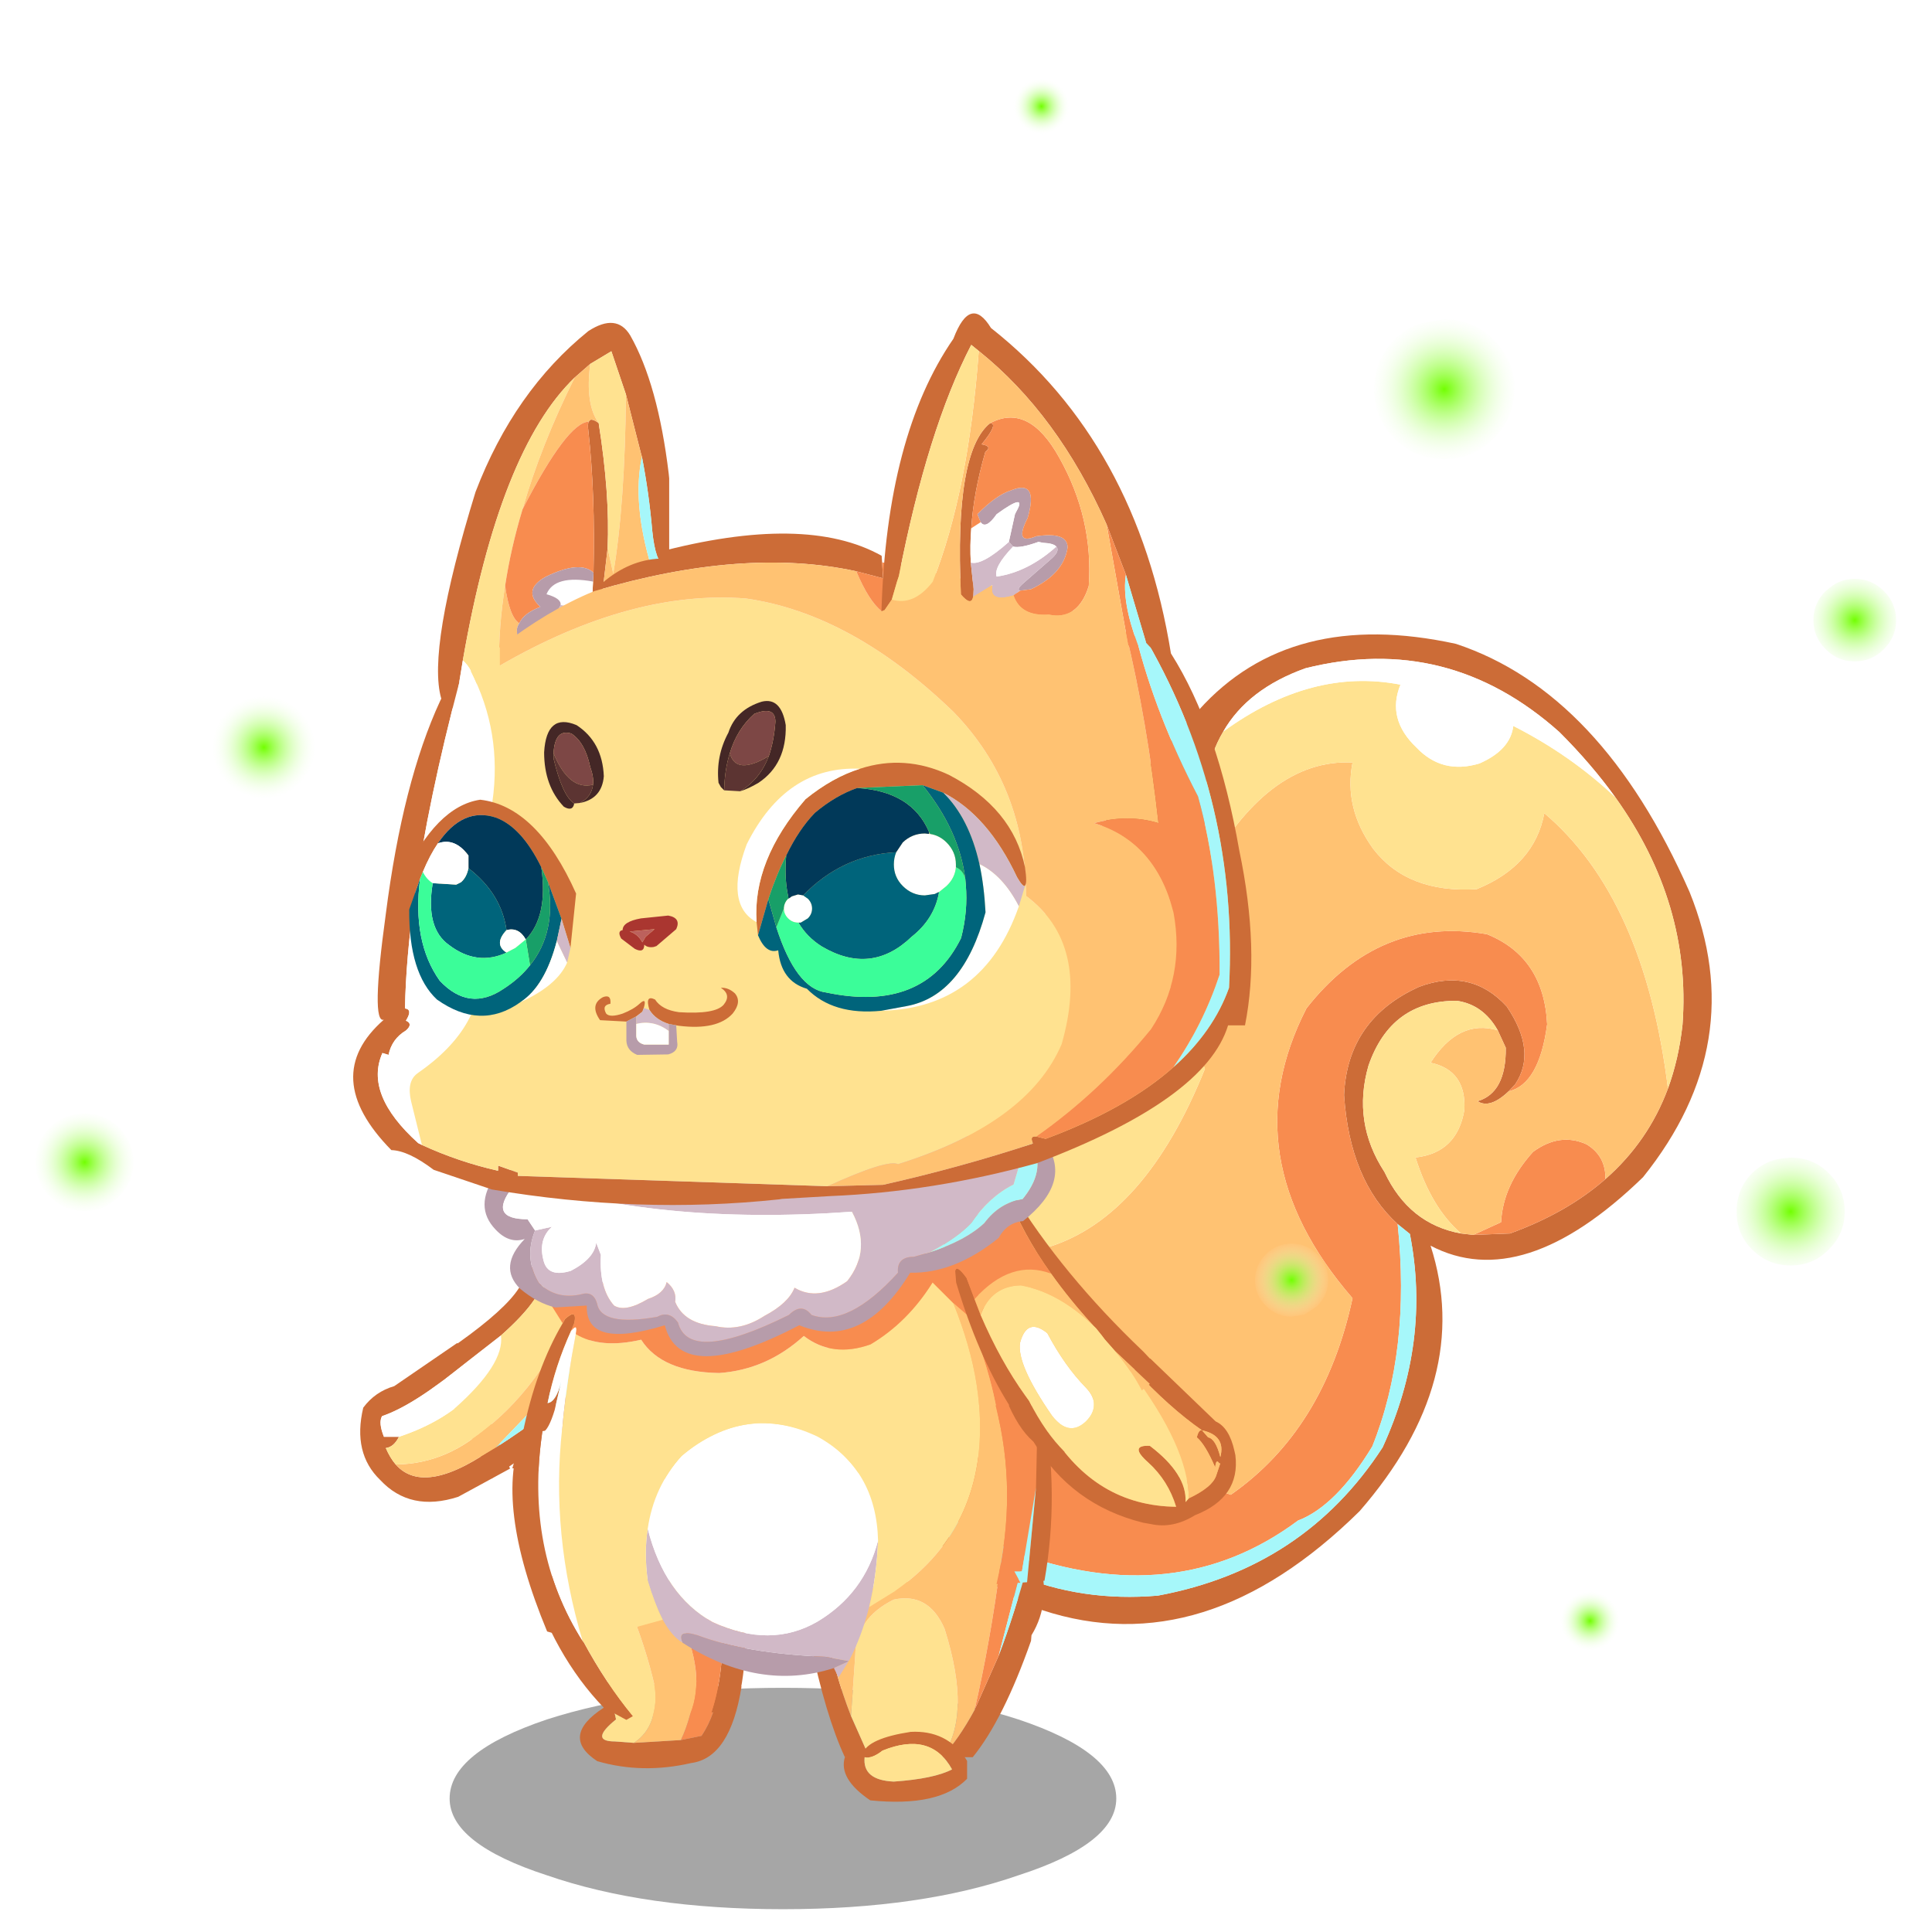 <svg xmlns:ffdec="https://www.free-decompiler.com/flash" xmlns:xlink="http://www.w3.org/1999/xlink" ffdec:objectType="frame" height="90" width="90" xmlns="http://www.w3.org/2000/svg"><use ffdec:characterId="42" height="182.15" transform="matrix(.475 0 0 .474 1.661 2.633)" width="182.5" xlink:href="#a"/><defs><use ffdec:characterId="2" height="41.1" width="24.6" xlink:href="#b" id="u"/><use ffdec:characterId="4" height="20.9" width="23.15" xlink:href="#c" id="v"/><use ffdec:characterId="6" height="105.5" width="94" xlink:href="#d" id="w"/><use ffdec:characterId="8" height="26.05" width="24.9" xlink:href="#e" id="x"/><use ffdec:characterId="10" height="25.55" width="24.7" xlink:href="#f" id="y"/><use ffdec:characterId="12" height="45.5" width="57.4" xlink:href="#g" id="z"/><use ffdec:characterId="14" height="35.6" width="31.35" xlink:href="#h" id="A"/><use ffdec:characterId="16" height="24.6" width="60.75" xlink:href="#i" id="B"/><use ffdec:characterId="18" height="71.55" width="95.5" xlink:href="#j" id="C"/><use ffdec:characterId="23" height="36.4" width="30.8" xlink:href="#k" id="D"/><use ffdec:characterId="25" height="6.2" width="6.2" xlink:href="#l" id="G"/><use ffdec:characterId="27" height="7.8" width="7.8" xlink:href="#m" id="I"/><use ffdec:characterId="29" height="11.5" width="11.5" xlink:href="#n" id="K"/><use ffdec:characterId="31" height="8.8" width="8.8" xlink:href="#o" id="M"/><use ffdec:characterId="33" height="14.9" width="14.9" xlink:href="#p" id="O"/><use ffdec:characterId="35" height="10.8" width="10.8" xlink:href="#q" id="Q"/><use ffdec:characterId="37" height="10.4" width="10.4" xlink:href="#r" id="S"/><use ffdec:characterId="39" height="4.85" width="4.85" xlink:href="#s" id="U"/><g id="a" transform="translate(-3.5 -5.55)"><use ffdec:characterId="1" height="9.8" transform="matrix(1.178 0 0 2.22 44.099 165.871)" width="55.5" xlink:href="#t"/><use ffdec:characterId="3" height="41.1" transform="translate(42.95 31.75) scale(.922)" width="24.6" xlink:href="#u"/><use ffdec:characterId="5" height="20.9" transform="translate(51.75 154.5) scale(.922)" width="23.15" xlink:href="#v"/><use ffdec:characterId="7" height="105.5" transform="translate(81.2 62.35) scale(.922)" width="94" xlink:href="#w"/><use ffdec:characterId="9" height="26.05" transform="translate(79.45 153.05) scale(.922)" width="24.9" xlink:href="#x"/><use ffdec:characterId="11" height="25.55" transform="translate(35.35 124.05) scale(.922)" width="24.7" xlink:href="#y"/><use ffdec:characterId="13" height="45.5" transform="translate(50.25 122.9) scale(.922)" width="57.4" xlink:href="#z"/><use ffdec:characterId="15" height="35.6" transform="translate(92.3 117.1) scale(.922)" width="31.35" xlink:href="#A"/><use ffdec:characterId="17" height="24.6" transform="translate(47.5 110.6) scale(.922)" width="60.75" xlink:href="#B"/><use ffdec:characterId="22" height="71.55" transform="translate(34.65 52.45) scale(.922)" width="95.5" xlink:href="#C"/><use ffdec:characterId="24" height="36.4" transform="translate(86.45 30.8) scale(.922)" width="30.8" xlink:href="#D"/><use ffdec:characterId="41" height="138" transform="translate(3.5 5.538) scale(1.141)" width="159.9" xlink:href="#E"/></g><g id="b" fill-rule="evenodd"><path d="m1.85 40.9-.2.15q-.45.2-1.3-1.05-1.5-5.25 3.65-22Q8.1 7.25 16 .85q3-1.95 4.45.45 2.95 5.2 4.1 14.75l.05.5v9.15l-.5.1q-.95-.25-1.3-3.65-.35-4.05-1.1-7.9l-.1-.35L20 7.6 18.45 3 16.2 4.35 14.55 5.8q-8 7.7-11.9 30.15L2.1 39.3l-.25 1.6M17.6 27.85l-.5 2.3q-.65.55-.75-.3l.05-.7.05-.55.05-1.05.05-.95q.2-8.35-.55-15.15-.1-.7.05-.95l.1-.15q.25-.2.95.3 1.2 7.6.95 13.35l-.45 3.85" fill="#cc6c37"/><path d="M6.5 36.5 4 38.55q-.3-1.65-1.35-2.6Q6.55 13.5 14.55 5.8 10.95 13.05 9 19.85 7.75 24 7.15 28q-.7 4.3-.65 8.5m9.7-32.15L18.45 3 20 7.6q-.1 11.7-1.35 19.1l-.6-2.7q.25-5.75-.95-13.35-1.45-2-.9-6.3" fill="#ffe290"/><path d="M22.7 26q-2.55.45-5.1 1.85l.45-3.85.6 2.7Q19.9 19.3 20 7.6l1.6 6.3.1.35q-1.05 4.9 1 11.75M9.1 34.8l-2.6 1.7q-.05-4.2.65-8.5.45 3.3 1.5 4-.2.3-.25.65l.05 1.05q.3.85.65 1.1m5.45-29 1.65-1.45q-.55 4.3.9 6.3-.7-.5-.95-.3v.05l-.1.1q-2.3.1-7.05 9.35 1.95-6.8 5.55-14.05" fill="#ffc272"/><path d="M16.05 10.5q-.15.25-.05.95.75 6.8.55 15.15-1.45-1.35-5.1.45-2.5 1.4-.55 3.2-1.75.65-2.25 1.75-1.05-.7-1.5-4 .6-4 1.85-8.15 4.75-9.25 7.05-9.35" fill="#f88c4f"/><path d="m24.1 25.8-1.4.2q-2.05-6.85-1-11.75.75 3.85 1.1 7.9.35 3.4 1.3 3.65" fill="#a6f7fa"/><path d="m12.55 33.05-1.1.8-1.65-.1q-.4-1.45 2.55-2.8l.45-.4q.65 1.05-.25 2.5M4 38.55 1.85 40.9l.25-1.6.55-3.35q1.05.95 1.35 2.6m12.5-11-.05 1.05-.05.55q-1.2 1.35-3.35.9.1-.7-1.5-1.15.85-2.1 4.95-1.35" fill="#fff"/><path d="m9.8 33.75.3.65q-.55.65-1 .4-.35-.25-.65-1.1l-.05-1.05q.05-.35.25-.65.5-1.1 2.25-1.75-1.95-1.8.55-3.2 3.65-1.8 5.1-.45l-.05.95q-4.1-.75-4.95 1.35 1.6.45 1.5 1.15l-.25.5-.45.4Q9.4 32.3 9.8 33.75" fill="#b79caa"/><path d="M16.35 29.85q-.9 1.35-2.5 1.5l-1.3 1.7q.9-1.45.25-2.5l.25-.5q2.15.45 3.35-.9l-.05.7" fill="#d1b9c7"/></g><g id="c" fill-rule="evenodd"><path d="m20.3 12.15 2.45.05q-1.2 7.6-5.35 8.15-5.2 1.2-10-.2-4-2.65.7-5.7v-2.7l.45.05.85 3.9q-2.9 2.35-.1 2.35l2 .15 5-.3 2.2-.45q1.55-2.35 1.8-5.3" fill="#cc6c37"/><path d="m8.55 11.8 4.9.15q.6 4.45-2.15 6.25l-2-.15q-2.8 0 .1-2.35l-.85-3.9" fill="#ffe290"/><path d="m13.45 11.95 4.45.15q-.5 3.5-1.6 5.8l-5 .3q2.75-1.8 2.15-6.25" fill="#ffc272"/><path d="m17.9 12.1 2.4.05q-.25 2.95-1.8 5.3l-2.2.45q1.1-2.3 1.6-5.8" fill="#f88c4f"/><path d="M20.35 1.05h2.35q1.15 8-.6 13.75l-2.55.15q1.4-4.25 1.15-9.85l-.35-4.05m-9.15 14.3-.7.4-2.4-1.3Q2.75 8.9 0 0l2.6.35q1.55 3.75 3.3 7 2.45 4.55 5.3 8" fill="#cc6c37"/><path d="M13.3 15.35h-2.1q-2.85-3.45-5.3-8L4.25.45l16.05.6q.1.5.05 0l.35 4.05-4.65-.45q-3.2-.8-6.05-2.9 2.2 5.05 3.3 9.5.6 2.2 0 4.1" fill="#ffe290"/><path d="m17.3 15.1-4 .25q.6-1.9 0-4.1-1.1-4.45-3.3-9.5 2.85 2.1 6.05 2.9 3 6.15 1.25 10.45" fill="#ffc272"/><path d="m19.55 14.95-2.25.15q1.75-4.3-1.25-10.45l4.65.45q.25 5.6-1.15 9.85" fill="#f88c4f"/><path d="m2.6.35 1.65.1 1.65 6.9Q4.15 4.1 2.6.35" fill="#fff"/></g><g id="d" fill-rule="evenodd"><path d="M83.75 17.35Q81.2 13.8 77.8 10.4 65.95-.2 50.8 3.6q-6.15 2.2-8.75 6.75-2.65 4.45-1.8 11.25L29.4 20.05q4.25-5.8 10.05-12Q49.2-2.85 66.8 1q15.5 5.15 24.85 26.45 6.5 16.1-4.95 30.4-12.8 12.45-22.6 7.3 4.6 14.3-7.55 28.3Q40.1 109.7 22.8 104 12.65 99.5 6.05 90.35l.45.25q12.5 13.25 28.6 11.85 15.55-2.9 23.9-15.8 5.15-11.25 2.9-22.75l-1.3-1.05q-5.1-4.65-5.7-13.75.35-8.1 8-11.55 5.5-2.05 9.3 2.1 3.25 4.8.9 8.3l-.7.75q-2 1.9-3.3 1.05 3.05-.9 3-5.7l-.85-1.85q-1.55-2.75-4.35-3.15-7-.05-9.4 6.9Q55.75 52 59.2 57.3q2.6 5.55 8.15 6.55l1.3.15 3.9-.15q6.05-2.2 10.15-5.8 4.55-4 6.65-9.65 1.15-3.15 1.55-6.8.95-12.9-7.15-24.25" fill="#cc6c37"/><path d="M82.7 58.05q-4.1 3.6-10.15 5.8l-3.9.15 2.95-1.35q.2-3.95 3.4-7.5 2.85-2.1 5.7-.8 2.05 1.25 2 3.7M72.4 48.7l.7-.75q2.35-3.5-.9-8.3-3.8-4.15-9.3-2.1-7.65 3.45-8 11.55.6 9.1 5.7 13.75 1.4 13.5-2.7 23.7-3.85 6.35-7.9 7.9-13 9.7-30.3 3.3L6.5 90.6l-1.2-1.35Q2.35 84.9.2 79.6l-.15-3 42.8 15.1q9.95-6.95 12.95-20.95-13-15.05-4.9-30.9 7.75-9.9 19.2-7.9 6.05 2.45 6.4 9.6-.85 6.4-4.1 7.15" fill="#f88c4f"/><path d="M89.35 48.4q-2.1 5.65-6.65 9.65.05-2.45-2-3.7-2.85-1.3-5.7.8-3.2 3.55-3.4 7.5L68.65 64l-1.3-.15q-3.15-2.7-4.85-8.1 4.45-.5 5.2-5.1.2-4.2-3.6-5 3-4.7 7.15-3.45l.85 1.85q.05 4.8-3 5.7 1.3.85 3.3-1.05 3.25-.75 4.1-7.15-.35-7.15-6.4-9.6-11.45-2-19.2 7.9-8.1 15.85 4.9 30.9-3 14-12.95 20.95L.05 76.6q-.15-4.15.55-8.15l22.85-3.15q10.3-3.2 16.65-19l-6.55-15.6 6.35-4.85q6.8-12.65 15.9-12.2-.95 4.85 2.2 9.2 3.65 4.75 11 4.3 6.15-2.5 7.2-8.1Q86.85 28.1 89.35 48.4" fill="#ffc272"/><path d="M83.75 17.35q8.1 11.35 7.15 24.25-.4 3.65-1.55 6.8-2.5-20.3-13.15-29.35-1.05 5.6-7.2 8.1-7.35.45-11-4.3-3.15-4.35-2.2-9.2-9.1-.45-15.9 12.2l-6.35 4.85 6.55 15.6q-6.35 15.8-16.65 19L.6 68.45q2.8-16.65 19-31.05 2.95-8 9.6-17.05l.2-.3 10.85 1.55q-.85-6.8 1.8-11.25 9.4-6.85 18.85-5-1.5 3.65 1.7 6.7 2.75 2.9 6.7 1.7 3.3-1.45 3.6-4 6.1 3.1 10.85 7.6m-16.4 46.5q-5.55-1-8.15-6.55-3.45-5.3-1.7-11.35 2.4-6.95 9.4-6.9 2.8.4 4.35 3.15-4.15-1.25-7.15 3.45 3.8.8 3.6 5-.75 4.6-5.2 5.1 1.7 5.4 4.85 8.1" fill="#ffe290"/><path d="M42.05 10.35q2.6-4.55 8.75-6.75 15.15-3.8 27 6.8 3.4 3.4 5.95 6.95-4.75-4.5-10.85-7.6-.3 2.55-3.6 4-3.95 1.2-6.7-1.7-3.2-3.05-1.7-6.7-9.45-1.85-18.85 5" fill="#fff"/><path d="m60.6 62.85 1.3 1.05q2.25 11.5-2.9 22.75-8.35 12.9-23.9 15.8Q19 103.85 6.5 90.6l13.2 7.15q17.3 6.4 30.3-3.3 4.05-1.55 7.9-7.9 4.1-10.2 2.7-23.7" fill="#a6f7fa"/></g><g id="e" fill-rule="evenodd"><path d="M6.3 21.3H3.7Q1.65 16.9 0 8.9l1.65-1.55q.95 5.05 2.7 9.55l1.95 4.4M23.3.2l1-.2q1.45 4.7-.75 8.3l-.05.6q-2.95 8.4-6.2 12.4H14q1.8-1.9 3.5-5.05l2.55-5.75Q21.75 6.05 23.3.2" fill="#cc6c37"/><path d="m6.3 21.3-1.95-4.4.45-6.4q.05-4 4.1-6 3.7-.8 5.4 3.1 2.95 9.35-.3 13.7H6.3" fill="#ffe290"/><path d="M4.35 16.9q-1.75-4.5-2.7-9.55L5.5 3.5 20.25.75q-1.1 8.35-2.75 15.5-1.7 3.15-3.5 5.05 3.25-4.35.3-13.7-1.7-3.9-5.4-3.1-4.05 2-4.1 6l-.45 6.4" fill="#ffc272"/><path d="M20.25.75 22.7.3l-2.65 10.2-2.55 5.75Q19.15 9.1 20.25.75" fill="#f88c4f"/><path d="m22.7.3.6-.1q-1.55 5.85-3.25 10.3L22.7.3" fill="#a6f7fa"/><path d="M16.7 21.7v1.9q-2.95 3.05-10.3 2.3-3.4-2.3-2.7-4.6l1.9-.4q.55-1.6 5.1-2.3 3.8-.2 5.85 2.85l.15.25m-9-1.1q-1.15.9-1.9.7-.25 2.45 3.1 2.6 4.3-.3 6.2-1.3-2.25-4.1-7.4-2" fill="#cc6c37"/><path d="M7.7 20.6q5.15-2.1 7.4 2-1.9 1-6.2 1.3-3.35-.15-3.1-2.6.75.2 1.9-.7" fill="#ffe290"/></g><g id="f" fill-rule="evenodd"><path d="m14.8 19.35 1.1 2.6V22l-5.5 3q-5.1 1.65-8.3-1.8-2.95-2.85-1.8-7.7 1.25-1.7 3.3-2.3l6.7-4.6.9 2.1q-5.5 4.55-8.9 5.7-.4.7.2 2.2h1.6q-.55 1.1-1.4 1.2.45 1.05 1.05 1.75 3.15 3.6 11.05-2.2" fill="#cc6c37"/><path d="M14.8 19.35q-7.9 5.8-11.05 2.2 5.65-.05 10.15-4.4l.9 2.2" fill="#ffc272"/><path d="M3.75 21.55q-.6-.7-1.05-1.75.85-.1 1.4-1.2 5.25-1.75 8.25-5.15l1.55 3.7q-4.5 4.35-10.15 4.4" fill="#ffe290"/><path d="M4.1 18.6H2.5q-.6-1.5-.2-2.2 3.4-1.15 8.9-5.7l1.15 2.75q-3 3.4-8.25 5.15" fill="#fff"/><path d="m8.8 12.6-1.1-2.15Q19.4 2.75 17.1 0l2.35 1.05q.4 2.4-4.5 6.75L8.8 12.6m15.75-.7.15 3.8-10.75 7.35-1.15-2.35 1.6-.95q5.5-3.5 10.15-7.85" fill="#cc6c37"/><path d="m8.8 12.6 6.15-4.8q.4 3.05-4.95 7.8l-1.2-3" fill="#fff"/><path d="M14.95 7.8q4.9-4.35 4.5-6.75l4.15 1.9q-4.2 10.75-11.75 15.9L10 15.6q5.35-4.75 4.95-7.8" fill="#ffe290"/><path d="M23.6 2.95h.05l.55.25.25 6.05-10.05 10.5-1.6.95-.95-1.85Q19.4 13.7 23.6 2.95" fill="#ffc272"/><path d="m24.45 9.25.1 2.65q-4.65 4.35-10.15 7.85l10.05-10.5" fill="#a5f6f8"/></g><g id="g" fill-rule="evenodd"><path d="m5.35 7.75.25-.45q1.3-1.2 1 .4l-.35.85q-1.7 3.75-2.5 7.7.9-.1 1.45-2.3L4.5 17q-.65 2.15-1.3 2.4l-.3 4.1-2.9-.3 1.1-3.7q1.4-6.9 4.25-11.75" fill="#cc6c37"/><path d="M6.75 8.9q2.65 1.6 6.95.6 2.2 3.45 8.3 3.55 5.05-.35 9-3.95 3.05 2.35 7.1.9 3.95-2.35 6.6-6.6l2.2 2.2q3.7 9.15 2.55 16.45L36.6 23.7q-3.15-5.3-10.6-5.3-7.7 1.4-9.6 5.95l-11.2-.6q-.25-5.3 1.55-14.85" fill="#ffe290"/><path d="M6.25 8.55q.75-.9.5.35-1.8 9.55-1.55 14.85l-2.3-.25.3-4.1q.65-.25 1.3-2.4l.7-3.05q-.55 2.2-1.45 2.3.8-3.95 2.5-7.7" fill="#fff"/><path d="M52.05 21.4q-.35-6.75-3.65-14.5l-1.5-1.3-2.2-2.2q-2.65 4.25-6.6 6.6-4.05 1.45-7.1-.9-3.95 3.6-9 3.95-6.1-.1-8.3-3.55-4.3 1-6.95-.6.25-1.25-.5-.35l.35-.85q.3-1.6-1-.4l-.25.45L4.25 6 3.3 3.95 47.3 0 57 20.4l-4.95 1" fill="#f88c4f"/><path d="m46.9 5.6 1.5 1.3q3.3 7.75 3.65 14.5l-2.6.65q1.15-7.3-2.55-16.45" fill="#ffc272"/><path d="M35.75 43.75v.05l-1.55.7q-7.95 2.55-16.1-2.7-.7-1.5 1.6-.8 5.15 1.95 13.6 2.3l2.45.45" fill="#b79caa"/><path d="M37.95 38q-.8 3.15-2.15 5.75h-.05l-2.45-.45q-8.45-.35-13.6-2.3-2.3-.7-1.6.8-1.15-.7-2.1-2.45-.85-1.65-1.6-4.15-.4-3 0-5.55 1.8 7.1 6.9 9.95 6.15 2.85 11.15-.05 5-3 6.45-8.65-.15 3.85-.95 7.1m-2.2 5.8-1.05 1.7-.5-1 1.55-.7" fill="#d1b9c7"/><path d="m3.2 19.25 2.1-.3Q4.05 30.2 7.5 41.7q-6.2-9.8-4.3-22.45m11.2 10.4q.65-4.5 3.6-7.75 6.85-5.75 14.5-2.05 6.2 3.45 6.4 11.05-1.45 5.65-6.45 8.65-5 2.9-11.15.05-5.1-2.85-6.9-9.95" fill="#fff"/><path d="M40.7 36.3 37.95 38q.8-3.25.95-7.1-.2-7.6-6.4-11.05-7.65-3.7-14.5 2.05-2.95 3.25-3.6 7.75-.4 2.55 0 5.55.75 2.5 1.6 4.15L7.5 41.7Q4.05 30.2 5.3 18.95q22.05-2.75 44.35-2.5 1.05 12.9-8.95 19.85" fill="#ffe290"/><path d="m49.65 16.45 1.75.05q2.4 9.25.1 19.05l-10.8.75q10-6.95 8.95-19.85" fill="#ffc272"/><path d="M51.4 16.5h1.4q1.35 3 3 4.15l-.1 4.6-1.5 8.95h-.8l.65 1.2-2.55.15q2.3-9.8-.1-19.05" fill="#f88c4f"/><path d="m52.8 16.5 3.7.1q1.7 9.45.1 18.6h-.1l-1.75.15.95-10.1.1-4.6q-1.65-1.15-3-4.15M7.5 41.7l-3.8-1.1Q-2 26.85 1.1 19.5l2.1-.25Q1.3 31.9 7.5 41.7" fill="#cc6c37"/><path d="m54.75 35.35-.7.05-.65-1.2h.8l1.5-8.95-.95 10.1" fill="#a6f7fa"/></g><g id="h" fill-rule="evenodd"><path d="M26.35 32.7q2.45-1.15 2.9-2.4l.45-1.35-.1.05q-.35-.6-.45.4-1.05-2.45-1.95-3.2.2-.85.55-.75l.65.75q.8.15 1.3 2.1.6-2.3-1.95-2.85-3.45-2.4-7.2-6.45l1.7-1.2 6.95 6.7q1.45.65 2 3.15l.1.45q.55 4.5-4.3 6.4-2.35 1.45-4.65.95l-.85-.15q-7.65-1.9-11.65-8.6l1.7-1.2q4.85 8 13.45 8.1-.85-2.8-2.95-4.7-2.15-1.9.15-1.8 3.95 3 3.8 6l.35-.4" fill="#cc6c37"/><path d="M20.55 19q3.75 4.05 7.2 6.45 2.55.55 1.95 2.85-.5-1.95-1.3-2.1l-.65-.75q-.35-.1-.55.75.9.75 1.95 3.2.1-1 .45-.4l.1-.05-.45 1.35q-.45 1.25-2.9 2.4-.05-5.45-6.15-13.55l.35-.15" fill="#ffc272"/><path d="m26.35 32.7-.35.4q.15-3-3.8-6-2.3-.1-.15 1.8 2.1 1.9 2.95 4.7-8.6-.1-13.45-8.1l8.65-6.35q6.1 8.1 6.15 13.55" fill="#ffe290"/><path d="m7.1.3.4-.3q5.35 8.8 14 17.05l2.4 2.55-1.65 1-.05-.1-3.7-3.5-1.1-1.25-.3-.4-.6-.75-.3-.3q-2.55-2.8-4.5-5.55Q8.65 4.5 7.1.3m6.05 27.45-1.5 1.2L9.4 26.1q-1.2-1.25-2.2-3.4-3.3-5.3-5.6-13l-.1-1.25q.15-.7 1.2.75l.85 2.25.65 1.7q2.1 4.9 4.75 8.6l.4.55q1.75 3.45 3.8 5.45" fill="#cc6c37"/><path d="M16.25 22.75q0 .9-.85 1.75-1.8 1.7-3.6-.6-3.8-5.5-3.4-7.8.75-2.75 2.9-1 1.85 3.5 4.1 5.8.9.95.85 1.85" fill="#fff"/><path d="m21.35 21.2-8.2 6.55q-2.05-2-3.8-5.45l-.4-.55q-2.65-3.7-4.75-8.6 1.15-3.1 4.3-3.15 4 .75 7.7 4.3l.3.3.6.75.3.4L18.5 17q1.8 2.15 2.85 4.2m-5.1 1.55q.05-.9-.85-1.85-2.25-2.3-4.1-5.8-2.15-1.75-2.9 1-.4 2.3 3.4 7.8 1.8 2.3 3.6.6.85-.85.85-1.75" fill="#ffe290"/><path d="m22.2 20.5-.85.7Q20.3 19.15 18.5 17l3.7 3.5M11.7 8.75q1.95 2.75 4.5 5.55-3.7-3.55-7.7-4.3-3.15.05-4.3 3.15l-.65-1.7q3.9-4.3 8.15-2.7" fill="#ffc272"/><path d="M1.5 8.45 0 5 7.1.3q1.55 4.2 4.6 8.45-4.25-1.6-8.15 2.7L2.7 9.2q-1.05-1.45-1.2-.75" fill="#f88c4f"/></g><g id="i" fill-rule="evenodd"><path d="m58.1 1.75 1.6.15q2.9 4.1-2.4 8.3-1.7.15-2.6 1.8-4.7 3.8-9.4 3.7-5.1 8.35-11.8 5.6-12.6 6.6-14.3 0-8.45 2.6-8.3-2.1l-3.35.2q-1.9-.45-3.75-2-2.35-2.35.5-5.3-1.65.55-3.1-1-2.35-2.45 0-5.8l2.05-.7-.1 1-.15 1Q.35 10 4.6 10l.8 1.2q-1.2 2.95.4 5.6 1.85 1.8 4.5 1.2 1.3-.4 1.7 1 .45 2.45 6.4 1.4 1.25-.7 2.2.6 1.15 4.5 11.8-.8 1.35-1.35 2.4 0 3.85 1.4 9.2-4.5-.15-1.7 1.7-1.7l1.75-.5q3.8-1.25 5.75-3.1 1.6-2.15 4.05-2.55l.2-.25q2.4-3.1.65-5.85" fill="#b79caa"/><path d="m47.45 13.5-1.75.5q-1.85 0-1.7 1.7-5.35 5.9-9.2 4.5-1.05-1.35-2.4 0-10.65 5.3-11.8.8-.95-1.3-2.2-.6-5.95 1.05-6.4-1.4-.4-1.4-1.7-1-2.65.6-4.5-1.2-1.6-2.65-.4-5.6l1.8-.4q-1.5 1.35-.9 3.6.45 1.85 2.9 1.1 2.5-1.3 2.7-3l.5 1.3q-.2 3.6 1.4 5.4 1.2.75 3.6-.7 1.7-.55 2-1.8 1.1.9.9 2.1.95 2.35 4.3 2.6 2.6.6 5.2-1.1 2.55-1.35 3.2-3 2.5 1.5 5.6-.7 2.65-3.35.5-7.4-20.95 1.5-35.95-3.6l.1-1Q20.7-1.15 41.8.3l15.85 1.4-1.35 4.6q-2.6 1.3-4.5 4.1-1.45 1.55-4.35 3.1" fill="#d1b9c7"/><path d="M58.1 1.75q1.75 2.75-.65 5.85l-.2.25q-2.45.4-4.05 2.55-1.95 1.85-5.75 3.1 2.9-1.55 4.35-3.1 1.9-2.8 4.5-4.1l1.35-4.6.45.05" fill="#a6f7fa"/><path d="M5.4 11.2 4.6 10Q.35 10 3 6.6l.15-1q15 5.1 35.95 3.6 2.15 4.05-.5 7.4-3.1 2.2-5.6.7-.65 1.65-3.2 3-2.6 1.7-5.2 1.1-3.35-.25-4.3-2.6.2-1.2-.9-2.1-.3 1.25-2 1.8-2.4 1.45-3.6.7-1.6-1.8-1.4-5.4l-.5-1.3q-.2 1.7-2.7 3-2.45.75-2.9-1.1-.6-2.25.9-3.6l-1.8.4" fill="#fff"/></g><g id="j" fill-rule="evenodd"><path d="M84.45 11.5 87 12.8q4.95 7.85 7.25 21 2.2 10.55.6 18.6h-1.8q-2.4 7.9-20.35 14.7-11.05 3.05-21.95 3.5l-5.15.3-.3.05q-14.95 1.6-30.55-1.05l-6.2-2.1q-2.7-2.05-4.5-2.1-7.7-7.85-.8-13.9-1.4.45.2-11.2 1.8-14.15 5.8-22.8l.15-.3 1.9-1.75q-3.35 12.7-4.75 22.8l-.05.35q-.9 6.35-1 11.7.85.1.1 1.3.8.35 0 1.05-1.5.9-1.85 2.6l-.65-.2q-1.95 4.4 3.8 9.6l.4.2q3.9 1.8 8.1 2.75v-.55l2.1.75v.35l32.95 1.1 5.9-.15q8.2-1.85 15.95-4.4-.4-.85.35-.75l1 .25q8.6-3.2 13.6-7.65 4.25-3.8 5.9-8.45 1.05-19.8-8.7-36.9M25.7 6.1l.85-.9q2.8-2.4 6.05-2.55L32.3 2q15.8-4.2 23.9.35l.05.7.1 1.7L53.5 4Q41.55 1.4 25.7 6.1" fill="#cc6c37"/><path d="m7.3 65.15-.4-.2q-5.75-5.2-3.8-9.6l.65.2q.35-1.7 1.85-2.6.8-.7 0-1.05.75-1.2-.1-1.3.1-5.35 1-11.7l.05-.35q1.4-10.1 4.75-22.8l1.2-1.1q3.35 6.5 2.3 13.9-2.45 5.65-6.35 8.7 4.15 2.65 5 8.65.6 6.6-6.6 11.6-1.2.85-.7 3l1.15 4.65" fill="#fff"/><path d="m50.45 69.55-32.95-1.1v-.35l-2.1-.75v.55q-4.2-.95-8.1-2.75L6.15 60.5q-.5-2.15.7-3 7.2-5 6.6-11.6-.85-6-5-8.65 3.9-3.05 6.35-8.7 1.05-7.4-2.3-13.9l3.1-2.55v1.95q14-8.1 26.15-7.15Q53 8.5 63.85 19q7.7 7.95 7.7 19.6 6.85 5.1 3.8 15.8-3.6 8.45-17.4 12.8-1.15-.55-7.5 2.35" fill="#ffe290"/><path d="M72.65 64.25q-.75-.1-.35.75-7.75 2.55-15.95 4.4l-5.9.15q6.35-2.9 7.5-2.35 13.8-4.35 17.4-12.8 3.05-10.7-3.8-15.8 0-11.65-7.7-19.6Q53 8.5 41.75 6.9 29.6 5.95 15.6 14.05V12.1q5.1-3.95 9.95-5.95l.15-.05Q41.55 1.4 53.5 4q1.35 3.2 2.7 4.25 1.2-2.05 1.65-4.9 14.3 2.7 24.3 7.1 2.3 9.5 3.5 20.4-3.25-1-6.85 0 6.55 2 8.45 9.55 1.25 6.85-2.4 12.4-5.45 6.7-12.2 11.45" fill="#ffc272"/><path d="M87.25 56.85q-5 4.45-13.6 7.65l-1-.25q6.75-4.75 12.2-11.45 3.65-5.55 2.4-12.4-1.9-7.55-8.45-9.55 3.6-1 6.85 0-1.2-10.9-3.5-20.4l1.1.5q2.1 8.4 6.6 17.05 2.35 8.45 2.3 19-1.75 5.3-4.9 9.85m-31-53.8 1.6.3q-.45 2.85-1.65 4.9Q54.85 7.2 53.5 4l2.85.75-.1-1.7" fill="#f88c4f"/><path d="M84.45 11.5q9.75 17.1 8.7 36.9-1.65 4.65-5.9 8.45 3.15-4.55 4.9-9.85.05-10.55-2.3-19-4.5-8.65-6.6-17.05l1.2.55" fill="#a6f7fa"/><path d="M39.45 27.35 39.1 27l-.25-.45q-.3-2.85 1.05-5.35.8-2.45 3.55-3.3 2.05-.5 2.55 2.5.1 4.15-2.9 6.15-1.1.65-1.95.9 2.1-1.25 3.05-3.75.55-1.6.7-3.65 0-1.75-2.25-.85-1.85 1.65-2.6 4.2-.55 1.75-.6 3.95m-13.95-.6q.1-.8-.3-1.9-.55-2.6-2-3.55-1.75-.55-1.9 2.1v.55q.95 4 2.2 4.8-.15.9-1.1.35-2.1-2.2-2.1-5.8.25-4.25 3.45-2.9 2.75 1.8 2.9 5.45-.2 2.4-2.55 2.85 1.25-.65 1.4-1.95" fill="#442726"/><path d="M40.05 23.4q.75-2.55 2.6-4.2 2.25-.9 2.25.85-.15 2.05-.7 3.65-3.5 2.1-4.15-.3m-18.75 0q.15-2.65 1.9-2.1 1.45.95 2 3.55.4 1.1.3 1.9-2.55.65-4.2-3.35" fill="#7d4745"/><path d="m41.15 27.45-1.7-.1q.05-2.2.6-3.95.65 2.4 4.15.3-.95 2.5-3.05 3.75m-15.65-.7q-.15 1.3-1.4 1.95l-.6.05q-1.25-.8-2.2-4.8v-.55q1.65 4 4.2 3.35" fill="#5c3432"/><path d="m5.95 40.05-.25.9-.45 2.5v-6.7q3.55-7.7 8.25-8.4 6.05.7 10.2 10l-.6 5.8-.95-3.1-1.45-3.95-.7-1.55q-2.1-4.3-4.85-5.3Q11.65 29.1 9 33q-.85 1.25-1.6 3.05l-.3.75-1.15 3.25" fill="#cc6c37"/><path d="M9 33q2.65-3.9 6.15-2.75 2.75 1 4.85 5.3.75 5.2-1.65 7.7-.75-1.35-2.05-1-.55-3.9-4.05-6.6V34.3Q10.8 32.35 9 33" fill="#013959"/><path d="M5.95 40.05 7.1 36.8q-.85 6.7 2.1 10.85 3.15 3.35 6.8.85 1.7-1.1 2.8-2.5 2.85-3.55 1.9-8.9l1.45 3.95-.5 2.35q-1.25 4.85-3.9 6.55-4.2 3-8.85-.3-3-2.8-2.95-9.6m2.5-2.8 2.5.15.5-.25q.6-.5.8-1.5 3.5 2.7 4.05 6.6-1.4 1.5 0 2.4-3.15 1.45-6.1-.8-2.55-1.8-1.75-6.6" fill="#00647b"/><path d="m20 35.55.7 1.55q.95 5.35-1.9 8.9l-.45-2.75q2.4-2.5 1.65-7.7" fill="#189f68"/><path d="M7.4 36.05Q8.15 34.25 9 33q1.8-.65 3.25 1.3v1.35q-.2 1-.8 1.5l-.5.25-2.5-.15q-.65-.4-1.05-1.2m15.35 9.65q-1.05 2.45-5 4.25 2.65-1.7 3.9-6.55l1.1 2.3m-4.4-2.45-1.1.9-.95.5q-1.4-.9 0-2.4 1.3-.35 2.05 1" fill="#fff"/><path d="m7.1 36.8.3-.75q.4.8 1.05 1.2-.8 4.8 1.75 6.6 2.95 2.25 6.1.8l.95-.5 1.1-.9.45 2.75q-1.1 1.4-2.8 2.5-3.65 2.5-6.8-.85Q6.25 43.5 7.1 36.8" fill="#3bfd99"/><path d="m22.15 41.05.95 3.1-.35 1.55-1.1-2.3.5-2.35" fill="#d1b9c7"/><path d="M53.6 27.1q-2.3.8-4.5 2.65-1.7 1.75-3.05 4.55-1.05 2.05-1.9 4.65l-1.1 3.85-.15-1.4q-.45-6.55 5.2-13.1 2.9-2.35 5.8-3.25 4.75-1.55 9.45.65 6.8 3.55 8.1 9.85.25 1.75 0 1.95v.05q-.25.1-.85-.95-3.1-6.6-7.85-9l-2.2-.8-6.95.3" fill="#cc6c37"/><path d="m46.3 38.9.35-.25.65-.2.55.1.5.35q.45.45.45 1.05 0 .6-.45 1.05l-.75.45h-.3q-.6 0-1.05-.45-.45-.45-.45-1.05v-.1q.05-.55.45-.95h.05m11.45-4.95.7-1.05q1-.95 2.35-.95l.45.05h.1q1 .15 1.75.9 1 1 1 2.35v.3q-.1 1.15-1 2l-.8.65h-.05l-.4.2-1.05.15q-1.35 0-2.35-1-.95-.95-.95-2.3 0-.7.25-1.3m-3.85-8.9q-2.9.9-5.8 3.25-5.65 6.55-5.2 13.1-3.45-1.85-1.05-8.3 4.2-8.4 12.05-8.05m2.25 25.8 2.7-.5q6-1.1 8.4-10-.15-2.85-.65-5.15 2.5 1.2 4.2 4.5Q67 50.6 56.15 50.85" fill="#fff"/><path d="M62.75 27.6q4.75 2.4 7.85 9 .6 1.05.85.95l-.65 2.15q-1.7-3.3-4.2-4.5-1.1-4.9-3.85-7.6" fill="#d1b9c7"/><path d="M47.85 38.55q4.15-4.3 9.9-4.6-.25.6-.25 1.3 0 1.35.95 2.3 1 1 2.35 1l1.05-.15.4-.2.05.05q-.5 2.8-2.9 4.7-4.3 4.15-9.55 1.05-1.6-1-2.5-2.55h.25l.75-.45q.45-.45.45-1.05 0-.6-.45-1.05l-.5-.35m12.7-11.75 2.2.8q2.75 2.7 3.85 7.6.5 2.3.65 5.15-2.4 8.9-8.4 10l-2.7.5q-5.1.5-7.9-2.35-2.75-.8-3.05-4.1-1.3.45-2.15-1.6l1.1-3.85.85 3q2.1 6.55 5.3 6.95 10.4 2.2 14.35-5.8.75-2.9.5-5.7l-.05-.6q-.65-5.2-4.55-10" fill="#00647b"/><path d="M46.05 34.3q1.35-2.8 3.05-4.55 2.2-1.85 4.5-2.65 5.8.35 7.65 4.7v.2l-.45-.05q-1.35 0-2.35.95l-.7 1.05q-5.75.3-9.9 4.6l-.55-.1-.65.2-.35.25-.1-.55q-.35-1.85-.15-4.05" fill="#013959"/><path d="M45.8 39.95q0 .6.45 1.05.45.45 1.05.45h.05q.9 1.55 2.5 2.55 5.25 3.1 9.55-1.05 2.4-1.9 2.9-4.7v-.05l.8-.65q.9-.85 1-2 .8.35 1 1.25l.05.6q.25 2.8-.5 5.7-3.95 8-14.35 5.8-3.2-.4-5.3-6.95l.8-2" fill="#3bfd99"/><path d="M46.05 34.3q-.2 2.2.15 4.05l.1.55h-.05q-.4.4-.45.95v.1l-.8 2-.85-3q.85-2.6 1.9-4.65m15.2-2.5q-1.85-4.35-7.65-4.7l6.95-.3q3.9 4.8 4.55 10-.2-.9-1-1.25v-.3q0-1.35-1-2.35-.75-.75-1.75-.9l-.1-.2" fill="#189f68"/><path d="M28.65 42.25q0-.9 1.95-1.25l2.9-.3q1.4.25.85 1.45l-2.1 1.8-.3.1q-.65.1-1-.25 0 .95-1 .45l-.2-.15-1.25-.95q-.45-.8.15-.9m2.45.7.95-.8-2.65.25q.85.25 1.35 1.15l.35-.6" fill="#aa3630"/><path d="m31.1 42.95-.35.6q-.5-.9-1.35-1.15l2.65-.25-.95.8" fill="#bc615d"/><path d="M31.5 50.75q-.5-1.65.6-1.1.7 1.1 2.55 1.35 3.85.25 4.75-.8.85-1.05-.3-1.8.8-.05 1.5.6.75.9-.25 2.15-1.65 1.8-5.7 1.3l-.3-.05-.8-.15q-1.4-.45-2.05-1.5M29.05 52l-2.8-.15q-1.15-1.65.3-2.45.9-.35.8.7-.95.15-.45 1.05.4.45 1.75 0 1.15-.45 1.8-1.05.8-.75.45.45l-.15.4-.65.5-1.05.55" fill="#cc6c37"/><path d="m33.55 52.25.8.15.1 1.75q.2 1.05-.95 1.35l-3.3.05q-1.1-.45-1.15-1.5V52l1.05-.55v2.1q.05.7.85.9h2.6v-2.2" fill="#b79caa"/><path d="M31.5 50.75q.65 1.05 2.05 1.5V53q-1.6-1.2-3.45-.75v-.8l.65-.5.15-.4.6.2" fill="#d1b9c7"/><path d="M30.1 52.25q1.85-.45 3.45.75v1.45h-2.6q-.8-.2-.85-.9v-1.3" fill="#fff"/></g><g id="k" fill-rule="evenodd"><path d="M9.75 30.2q-.2 1.05-1.3-.25-.7-15.2 3.1-18.25.95 0-.9 2.25 1.2.2.4.8-1.25 4.3-1.5 8.15-.15 1.85-.05 3.65l.3 2.85-.05.8m-9.4 1.4-.35.15Q.55 13 7.65 2.7q1.8-4.75 4-1.15Q27.2 13.85 30.8 36.3q-1.3.4-2.65-1.2L26 27.85l-2.05-5.35Q18.75 10.75 10.35 4l-.8-.65q-4.65 9-7.7 24.65l-.2.6-.55 1.9-.75 1.1" fill="#cc6c37"/><path d="m10.55 22.25-.35-.85q2-2.05 3.6-2.55 2.95-1.2 1.75 2.95-1.5 2.95.9 1.95 3.35-.5 3.35 1.2-.4 2.8-3.9 4.45l-1.15.15q-.45-.1.35-.8l2.8-2.45q1.15-.95.7-1.45-.3-.35-1.4-.4l-.5-.1q-1.95.7-2.7.5l-.45-.5.65-2.95.15-.3q1.2-2.1-2.1.3-1.15 1.65-1.7.85" fill="#b79caa"/><path d="M14.05 30.05q-2.65.8-2.25-1.1L9.75 30.2l.05-.8-.3-2.85q1.2.35 4.05-2.2l.45.5q-2.1 2.2-1.75 3.2 3.35-.5 6.35-3.2.45.5-.7 1.45l-2.8 2.45q-.8.7-.35.8l-.7.5" fill="#d1b9c7"/><path d="m9.55 22.9 1-.65q.55.8 1.7-.85 3.3-2.4 2.1-.3l-.15.3-.65 2.95q-2.85 2.55-4.05 2.2-.1-1.8.05-3.65M14 24.85q.75.2 2.7-.5l.5.1q1.1.05 1.4.4-3 2.7-6.35 3.2-.35-1 1.75-3.2" fill="#fff"/><path d="M11.55 11.7q4.1-2.2 7.35 3.65 3.65 6.5 3.15 13.7l-.15.45q-1.2 3.2-4.1 2.6-3 .2-3.75-2.05l.7-.5 1.15-.15q3.5-1.65 3.9-4.45 0-1.7-3.35-1.2-2.4 1-.9-1.95 1.2-4.15-1.75-2.95-1.6.5-3.6 2.55l.35.85-1 .65q.25-3.85 1.5-8.15.8-.6-.4-.8 1.85-2.25.9-2.25m12.4 10.8L26 27.85q-.45 2.85 1.25 7.4l-1 .15-2.3-12.9" fill="#f88c4f"/><path d="M14.05 30.05q.75 2.25 3.75 2.05 2.9.6 4.1-2.6l.15-.45q.5-7.2-3.15-13.7-3.25-5.85-7.35-3.65-3.8 3.05-3.1 18.25 1.1 1.3 1.3.25l2.05-1.25q-.4 1.9 2.25 1.1M.35 31.6l.75-1.1q2.35.7 4.35-1.9Q9.25 19 10.35 4q8.4 6.75 13.6 18.5l2.3 12.9Q13.3 36.95.35 31.6" fill="#ffc272"/><path d="m1.1 30.5.55-1.9.2-.6Q4.9 12.35 9.55 3.35l.8.65q-1.1 15-4.9 24.6-2 2.6-4.35 1.9" fill="#ffe290"/><path d="m26 27.85 2.15 7.25-.9.15q-1.7-4.55-1.25-7.4" fill="#a6f7fa"/></g><g id="E" transform="translate(0 1.85)"><filter id="F"><feColorMatrix in="SourceGraphic" result="filterResult0" values="0 0 0 0 0.0,0 0 0 0 1.0,0 0 0 0 0.0,0 0 0 1 0"/><feConvolveMatrix divisor="49" in="filterResult0" kernelMatrix="1 1 1 1 1 1 1 1 1 1 1 1 1 1 1 1 1 1 1 1 1 1 1 1 1 1 1 1 1 1 1 1 1 1 1 1 1 1 1 1 1 1 1 1 1 1 1 1 1" order="7 7" result="filterResult1"/><feComposite in="SourceGraphic" in2="filterResult1" result="filterResult2"/></filter><use ffdec:characterId="26" filter="url(#F)" height="6.2" transform="matrix(.808 0 0 .808 131.1 130.4)" width="6.2" xlink:href="#G"/><filter id="H"><feColorMatrix in="SourceGraphic" result="filterResult3" values="0 0 0 0 0.0,0 0 0 0 1.0,0 0 0 0 0.0,0 0 0 1 0"/><feConvolveMatrix divisor="49" in="filterResult3" kernelMatrix="1 1 1 1 1 1 1 1 1 1 1 1 1 1 1 1 1 1 1 1 1 1 1 1 1 1 1 1 1 1 1 1 1 1 1 1 1 1 1 1 1 1 1 1 1 1 1 1 1" order="7 7" result="filterResult4"/><feComposite in="SourceGraphic" in2="filterResult4" result="filterResult5"/></filter><use ffdec:characterId="28" filter="url(#H)" height="7.8" transform="matrix(.808 0 0 .808 104.8 100.4)" width="7.8" xlink:href="#I"/><filter id="J"><feColorMatrix in="SourceGraphic" result="filterResult6" values="0 0 0 0 0.0,0 0 0 0 1.0,0 0 0 0 0.0,0 0 0 1 0"/><feConvolveMatrix divisor="49" in="filterResult6" kernelMatrix="1 1 1 1 1 1 1 1 1 1 1 1 1 1 1 1 1 1 1 1 1 1 1 1 1 1 1 1 1 1 1 1 1 1 1 1 1 1 1 1 1 1 1 1 1 1 1 1 1" order="7 7" result="filterResult7"/><feComposite in="SourceGraphic" in2="filterResult7" result="filterResult8"/></filter><use ffdec:characterId="30" filter="url(#J)" height="11.5" transform="matrix(.808 0 0 .808 146.2 93)" width="11.5" xlink:href="#K"/><filter id="L"><feColorMatrix in="SourceGraphic" result="filterResult9" values="0 0 0 0 0.0,0 0 0 0 1.0,0 0 0 0 0.0,0 0 0 1 0"/><feConvolveMatrix divisor="49" in="filterResult9" kernelMatrix="1 1 1 1 1 1 1 1 1 1 1 1 1 1 1 1 1 1 1 1 1 1 1 1 1 1 1 1 1 1 1 1 1 1 1 1 1 1 1 1 1 1 1 1 1 1 1 1 1" order="7 7" result="filterResult10"/><feComposite in="SourceGraphic" in2="filterResult10" result="filterResult11"/></filter><use ffdec:characterId="32" filter="url(#L)" height="8.8" transform="matrix(.808 0 0 .808 152.8 43.15)" width="8.8" xlink:href="#M"/><filter id="N"><feColorMatrix in="SourceGraphic" result="filterResult12" values="0 0 0 0 0.0,0 0 0 0 1.0,0 0 0 0 0.0,0 0 0 1 0"/><feConvolveMatrix divisor="49" in="filterResult12" kernelMatrix="1 1 1 1 1 1 1 1 1 1 1 1 1 1 1 1 1 1 1 1 1 1 1 1 1 1 1 1 1 1 1 1 1 1 1 1 1 1 1 1 1 1 1 1 1 1 1 1 1" order="7 7" result="filterResult13"/><feComposite in="SourceGraphic" in2="filterResult13" result="filterResult14"/></filter><use ffdec:characterId="34" filter="url(#N)" height="14.9" transform="matrix(.808 0 0 .808 115.05 20.8)" width="14.9" xlink:href="#O"/><filter id="P"><feColorMatrix in="SourceGraphic" result="filterResult15" values="0 0 0 0 0.0,0 0 0 0 1.0,0 0 0 0 0.0,0 0 0 1 0"/><feConvolveMatrix divisor="49" in="filterResult15" kernelMatrix="1 1 1 1 1 1 1 1 1 1 1 1 1 1 1 1 1 1 1 1 1 1 1 1 1 1 1 1 1 1 1 1 1 1 1 1 1 1 1 1 1 1 1 1 1 1 1 1 1" order="7 7" result="filterResult16"/><feComposite in="SourceGraphic" in2="filterResult16" result="filterResult17"/></filter><use ffdec:characterId="36" filter="url(#P)" height="10.8" transform="matrix(.808 0 0 .808 15.25 53.3)" width="10.8" xlink:href="#Q"/><filter id="R"><feColorMatrix in="SourceGraphic" result="filterResult18" values="0 0 0 0 0.0,0 0 0 0 1.0,0 0 0 0 0.0,0 0 0 1 0"/><feConvolveMatrix divisor="49" in="filterResult18" kernelMatrix="1 1 1 1 1 1 1 1 1 1 1 1 1 1 1 1 1 1 1 1 1 1 1 1 1 1 1 1 1 1 1 1 1 1 1 1 1 1 1 1 1 1 1 1 1 1 1 1 1" order="7 7" result="filterResult19"/><feComposite in="SourceGraphic" in2="filterResult19" result="filterResult20"/></filter><use ffdec:characterId="38" filter="url(#R)" height="10.4" transform="matrix(.808 0 0 .808 0 89.2)" width="10.4" xlink:href="#S"/><filter id="T"><feColorMatrix in="SourceGraphic" result="filterResult21" values="0 0 0 0 0.0,0 0 0 0 1.0,0 0 0 0 0.0,0 0 0 1 0"/><feConvolveMatrix divisor="49" in="filterResult21" kernelMatrix="1 1 1 1 1 1 1 1 1 1 1 1 1 1 1 1 1 1 1 1 1 1 1 1 1 1 1 1 1 1 1 1 1 1 1 1 1 1 1 1 1 1 1 1 1 1 1 1 1" order="7 7" result="filterResult22"/><feComposite in="SourceGraphic" in2="filterResult22" result="filterResult23"/></filter><use ffdec:characterId="40" filter="url(#T)" height="4.85" transform="translate(84)" width="4.85" xlink:href="#U"/></g><path d="M27.75 0q0 2-8.15 3.4Q11.5 4.9 0 4.9q-11.5 0-19.65-1.5-8.1-1.4-8.1-3.4 0-2.05 8.1-3.5Q-11.5-4.9 0-4.9q11.5 0 19.6 1.4 8.15 1.45 8.15 3.5" fill-opacity=".349" fill-rule="evenodd" transform="translate(27.75 4.9)" id="t"/><path d="M0 3.1Q0 1.8.9.9 1.7.1 2.8 0h.3q1.3 0 2.2.9.9.9.9 2.2 0 1.3-.9 2.2-.9.9-2.2.9-1.3 0-2.2-.9Q0 4.4 0 3.1" fill="url(#V)" fill-rule="evenodd" id="l"/><path d="M7.8 3.9q0 1.6-1.15 2.75l-.05.05-1.35.9-1.35.2q-1.6 0-2.75-1.15T0 3.9q0-1.6 1.15-2.75T3.9 0q1.6 0 2.75 1.15T7.8 3.9" fill="url(#W)" fill-rule="evenodd" id="m"/><path d="M9.8 1.65q1.7 1.7 1.7 4.1 0 2.4-1.7 4.05-1.65 1.7-4.05 1.7t-4.1-1.7l-.1-.1Q0 8.1 0 5.75q0-2.4 1.65-4.1Q3 .35 4.75.1l1-.1q2.4 0 4.05 1.65" fill="url(#X)" fill-rule="evenodd" id="n"/><path d="M8.8 4.4q0 1.8-1.3 3.1T4.4 8.8l-.7-.05q-1.35-.2-2.4-1.25Q0 6.2 0 4.4t1.3-3.1l.15-.1Q2.7 0 4.4 0q1.8 0 3.1 1.3t1.3 3.1" fill="url(#Y)" fill-rule="evenodd" id="o"/><path d="M0 7.45q0-3.1 2.15-5.3Q3.4.9 5 .4L7.45 0q3.1 0 5.25 2.15 2 2 2.2 4.75v.55q0 3.1-2.2 5.25-2.15 2.2-5.25 2.2t-5.3-2.2Q0 10.55 0 7.45" fill="url(#Z)" fill-rule="evenodd" id="p"/><path d="M9.2 1.55q1.6 1.6 1.6 3.85v.1q-.05 2.2-1.6 3.7l-.05.05Q7.6 10.8 5.4 10.8q-2.25 0-3.85-1.6Q0 7.65 0 5.4t1.55-3.85Q3.15 0 5.4 0t3.8 1.55" fill="url(#aa)" fill-rule="evenodd" id="q"/><path d="M8.85 8.85Q7.35 10.4 5.2 10.4T1.5 8.85Q0 7.35 0 5.2t1.5-3.7Q3.05 0 5.2 0q2.15 0 3.65 1.5 1.45 1.45 1.55 3.4v.3q0 2.15-1.55 3.65" fill="url(#ab)" fill-rule="evenodd" id="r"/><path d="M4.15.7q.7.7.7 1.75 0 1-.7 1.65-.7.75-1.7.75l-.4-.05q-.7-.1-1.3-.6L.7 4.1Q0 3.45 0 2.45 0 1.4.7.7T2.45 0q1 0 1.7.7" fill="url(#ac)" fill-rule="evenodd" id="s"/><radialGradient cx="0" cy="0" gradientTransform="translate(3.1 3.1) scale(.004)" gradientUnits="userSpaceOnUse" id="V" r="819.2" spreadMethod="pad"><stop offset="0" stop-color="#72ff02"/><stop offset="1" stop-color="#fff" stop-opacity="0"/></radialGradient><radialGradient cx="0" cy="0" gradientTransform="translate(3.9 3.9) scale(.005)" gradientUnits="userSpaceOnUse" id="W" r="819.2" spreadMethod="pad"><stop offset="0" stop-color="#72ff02"/><stop offset="1" stop-color="#fff" stop-opacity="0"/></radialGradient><radialGradient cx="0" cy="0" gradientTransform="translate(5.75 5.75) scale(.009)" gradientUnits="userSpaceOnUse" id="X" r="819.2" spreadMethod="pad"><stop offset="0" stop-color="#72ff02"/><stop offset="1" stop-color="#fff" stop-opacity="0"/></radialGradient><radialGradient cx="0" cy="0" gradientTransform="translate(4.4 4.4) scale(.007)" gradientUnits="userSpaceOnUse" id="Y" r="819.2" spreadMethod="pad"><stop offset="0" stop-color="#72ff02"/><stop offset="1" stop-color="#fff" stop-opacity="0"/></radialGradient><radialGradient cx="0" cy="0" gradientTransform="translate(7.45 7.45) scale(.01)" gradientUnits="userSpaceOnUse" id="Z" r="819.2" spreadMethod="pad"><stop offset="0" stop-color="#72ff02"/><stop offset="1" stop-color="#fff" stop-opacity="0"/></radialGradient><radialGradient cx="0" cy="0" gradientTransform="translate(5.4 5.4) scale(.007)" gradientUnits="userSpaceOnUse" id="aa" r="819.2" spreadMethod="pad"><stop offset="0" stop-color="#72ff02"/><stop offset="1" stop-color="#fff" stop-opacity="0"/></radialGradient><radialGradient cx="0" cy="0" gradientTransform="translate(5.2 5.2) scale(.007)" gradientUnits="userSpaceOnUse" id="ab" r="819.2" spreadMethod="pad"><stop offset="0" stop-color="#72ff02"/><stop offset="1" stop-color="#fff" stop-opacity="0"/></radialGradient><radialGradient cx="0" cy="0" gradientTransform="translate(2.45 2.45) scale(.003)" gradientUnits="userSpaceOnUse" id="ac" r="819.2" spreadMethod="pad"><stop offset="0" stop-color="#72ff02"/><stop offset="1" stop-color="#fff" stop-opacity="0"/></radialGradient></defs></svg>